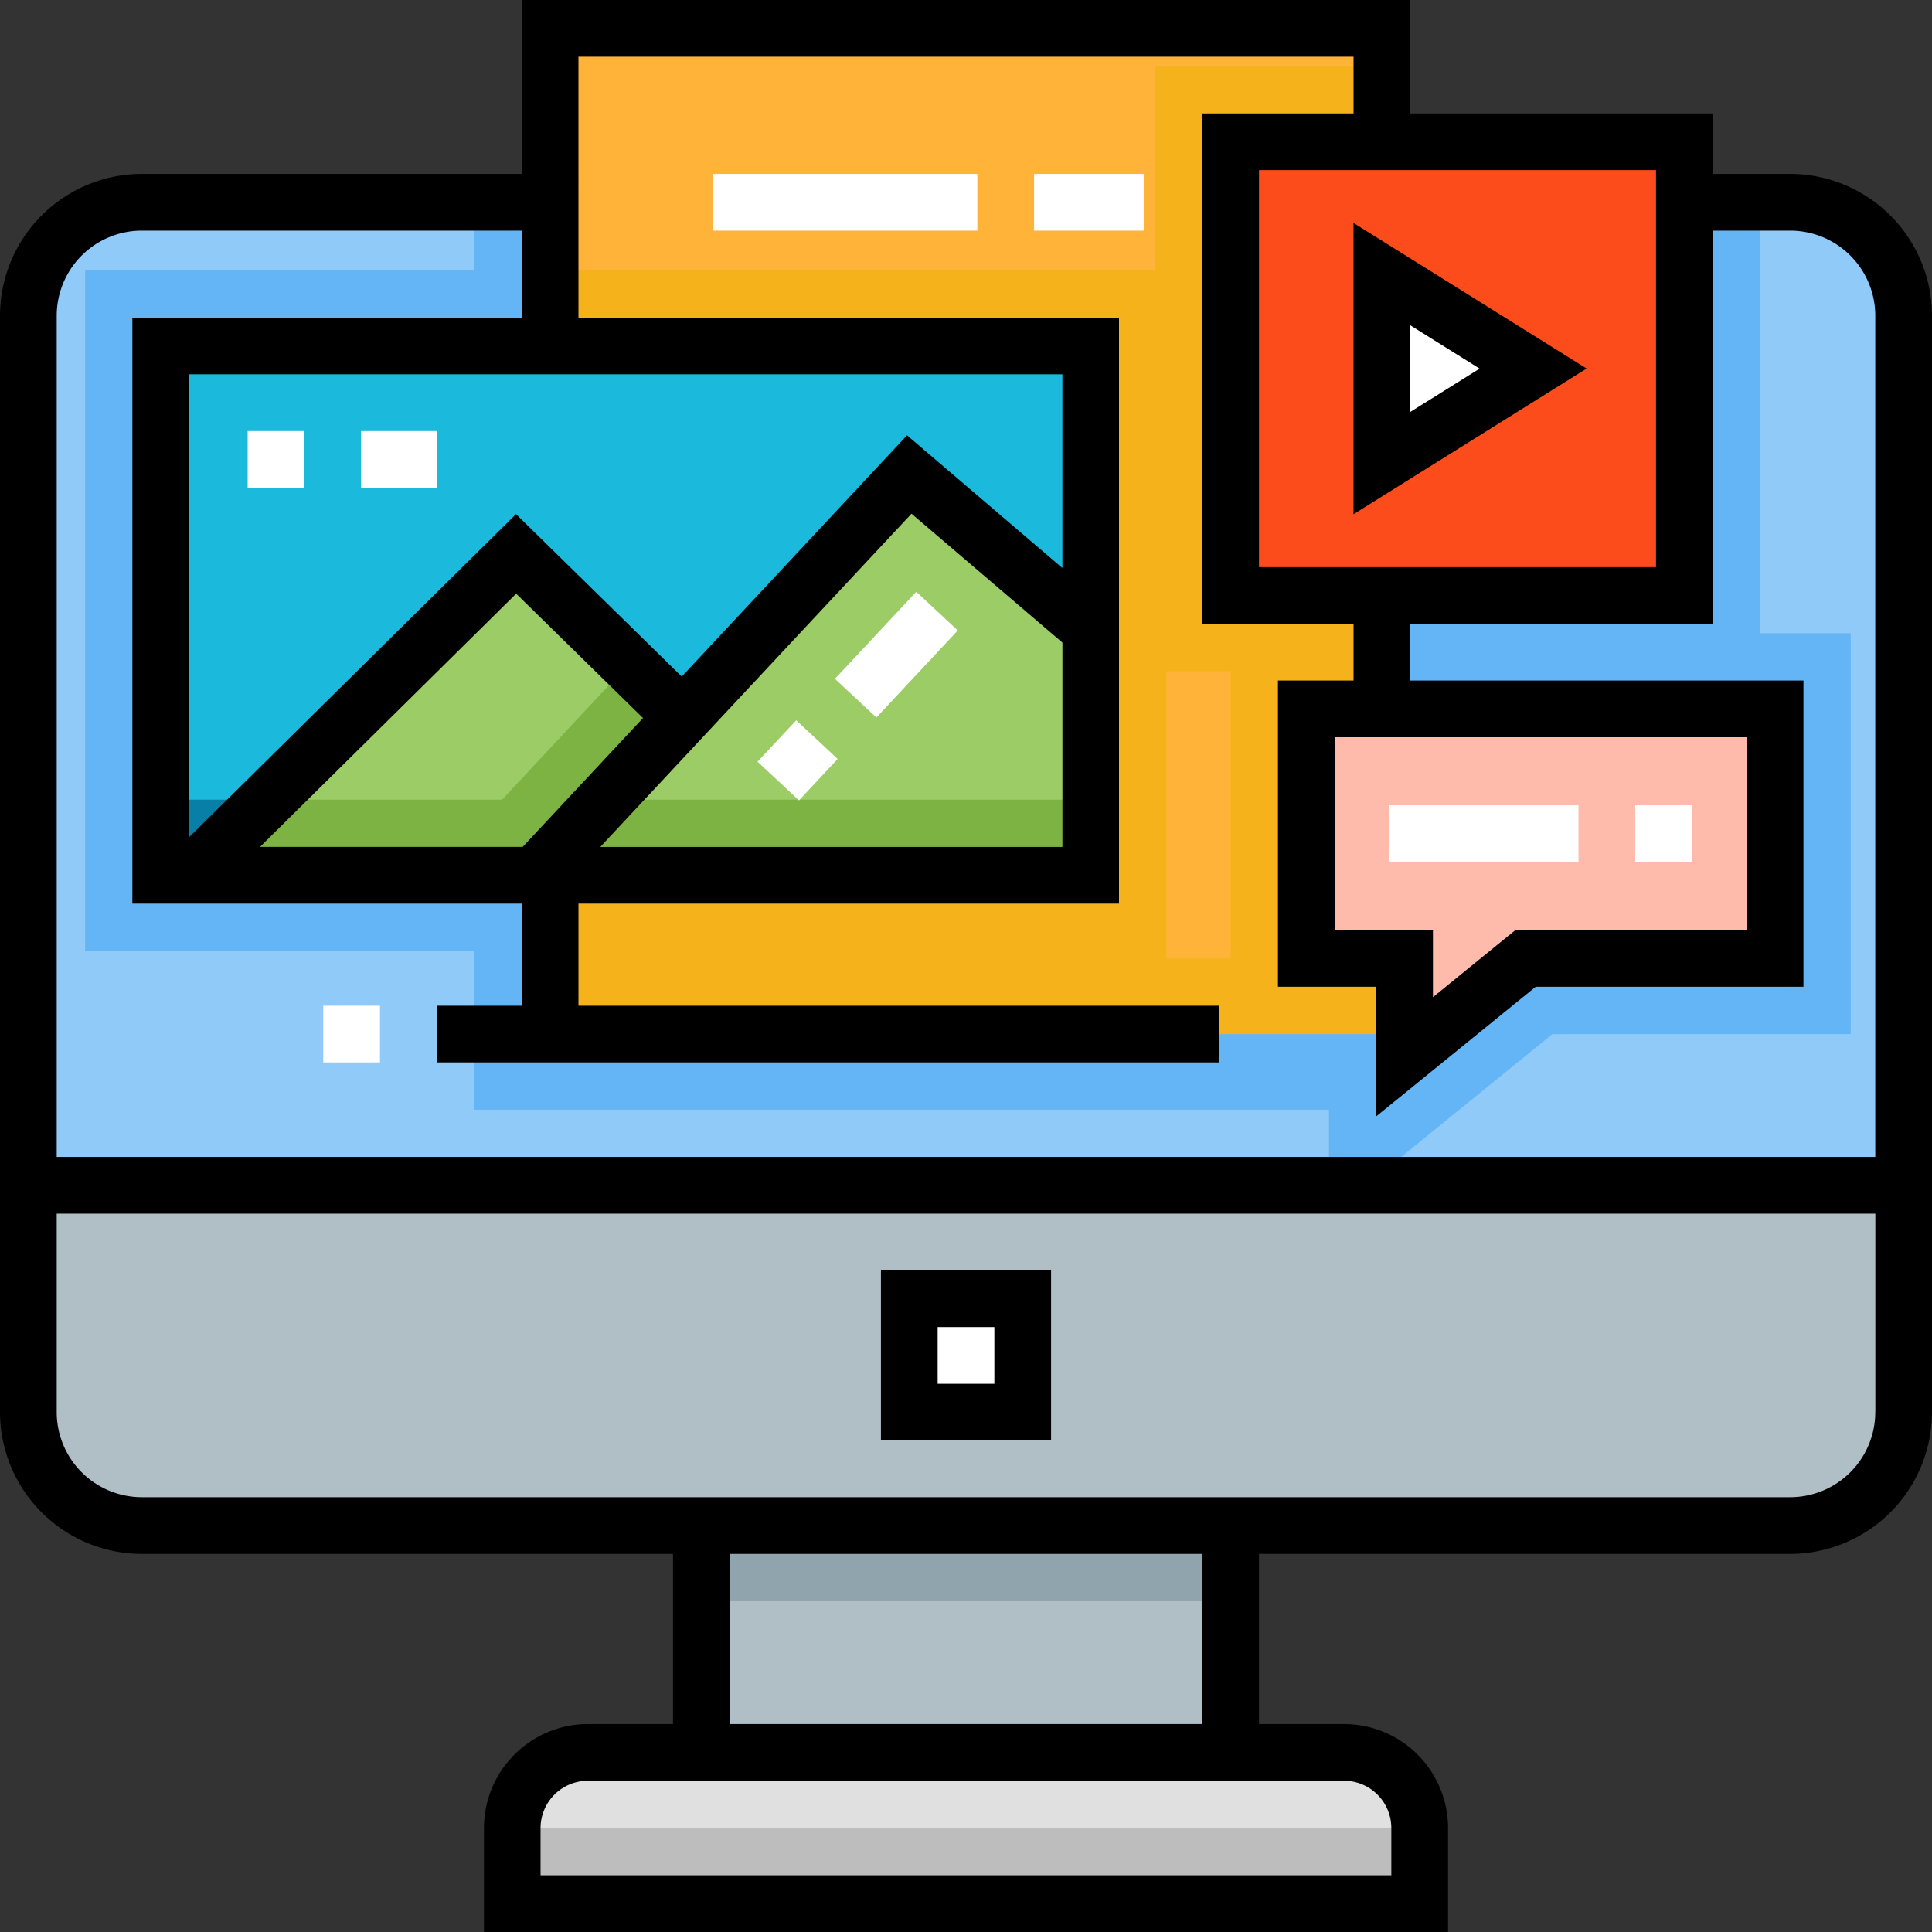 <svg id="Grupo_881713" data-name="Grupo 881713" xmlns="http://www.w3.org/2000/svg" width="84.349" height="84.349" viewBox="0 0 84.349 84.349">
  <rect x="0" y="0" width="84.349" height="84.349" fill="#333333" stroke="none"/>
  <path id="Trazado_636275" data-name="Trazado 636275" d="M84.435,53.6H12.466a4.952,4.952,0,0,0-4.952,4.952V96.522H89.387V58.557A4.952,4.952,0,0,0,84.435,53.6Z" transform="translate(-6.276 -44.774)" fill="#90caf9"/>
  <path id="Trazado_636276" data-name="Trazado 636276" d="M99.63,89.92v-17.5H95.669V53.6H39.546v2.971h-17V86.288h17v6.933H76.851v3.3H78.48l8.127-6.6Z" transform="translate(-18.83 -44.774)" fill="#64b5f6"/>
  <rect id="Rectángulo_330123" data-name="Rectángulo 330123" width="36.315" height="43.908" transform="translate(24.017 1.238)" fill="#ffb338"/>
  <path id="Trazado_636277" data-name="Trazado 636277" d="M182.1,59.791V17.534h-9.9v8.914H145.785V59.791H182.1Zm-6.6-3.3h-2.806V43.945H175.5Z" transform="translate(-121.768 -14.645)" fill="#f5b21b"/>
  <rect id="Rectángulo_330124" data-name="Rectángulo 330124" width="40.606" height="23.109" transform="translate(7.015 15.104)" fill="#1bb9db"/>
  <path id="Trazado_636278" data-name="Trazado 636278" d="M7.515,324.018a4.952,4.952,0,0,0,4.952,4.952H84.436a4.952,4.952,0,0,0,4.952-4.952v-9.9H7.515Z" transform="translate(-6.277 -262.366)" fill="#b0bec5"/>
  <path id="Trazado_636279" data-name="Trazado 636279" d="M172.08,464.407H139.066a3.3,3.3,0,0,0-3.3,3.3v3.3h39.616v-3.3A3.3,3.3,0,0,0,172.08,464.407Z" transform="translate(-113.398 -387.899)" fill="#e0e0e0"/>
  <rect id="Rectángulo_330125" data-name="Rectángulo 330125" width="23.109" height="9.904" transform="translate(30.62 66.604)" fill="#b0bec5"/>
  <rect id="Rectángulo_330126" data-name="Rectángulo 330126" width="4.952" height="4.952" transform="translate(39.699 56.7)" fill="#fff"/>
  <rect id="Rectángulo_330127" data-name="Rectángulo 330127" width="40.606" height="3.301" transform="translate(7.015 34.912)" fill="#077fa6"/>
  <path id="Trazado_636280" data-name="Trazado 636280" d="M81.962,125.746l-9.9,10.6-7.271-7.129L50.6,143.243H89.885V132.514Z" transform="translate(-42.263 -105.03)" fill="#9ccc65"/>
  <path id="Trazado_636281" data-name="Trazado 636281" d="M68.7,181.938l3.363-3.6-2.358-2.312-5.522,5.912H53.939l-3.34,3.3H89.885v-3.3Z" transform="translate(-42.263 -147.027)" fill="#7cb342"/>
  <path id="Trazado_636291" data-name="Trazado 636291" d="M0,0H19.808V19.808H0Z" transform="translate(53.729 6.19)" fill="#fd4c1b"/>
  <path id="Trazado_636282" data-name="Trazado 636282" d="M372.818,76.769l-6.6,4.127V72.642Z" transform="translate(-305.883 -60.675)" fill="#fff"/>
  <path id="Trazado_636283" data-name="Trazado 636283" d="M366.644,187.867H346.176v10.894h4.292v4.292l5.282-4.292h10.894Z" transform="translate(-289.146 -156.917)" fill="#febbac"/>
  <rect id="Rectángulo_330129" data-name="Rectángulo 330129" width="39.616" height="3.301" transform="translate(22.367 79.81)" fill="#bdbdbd"/>
  <rect id="Rectángulo_330130" data-name="Rectángulo 330130" width="23.109" height="3.301" transform="translate(30.62 66.604)" fill="#90a4ae"/>
  <path id="Trazado_636284" data-name="Trazado 636284" d="M78.159,7.593H74.775V4.952H61.57V0H22.779V7.593H6.19A6.2,6.2,0,0,0,0,13.783V61.652a6.2,6.2,0,0,0,6.19,6.19H29.382V75.27H25.668a4.544,4.544,0,0,0-4.539,4.539v4.539H63.221V79.81a4.544,4.544,0,0,0-4.539-4.539H54.967V67.842H78.159a6.2,6.2,0,0,0,6.19-6.19V13.783A6.2,6.2,0,0,0,78.159,7.593ZM72.3,7.428V24.76H54.967V7.428ZM46.384,16.342V24.8L39.6,19.005,29.764,29.539l-7.236-7.094L8.253,36.554V16.342Zm-6.589,6.085,6.589,5.628v8.921H26.207ZM22.819,36.975H11.35L22.535,25.919l5.538,5.43ZM58.681,77.746a2.066,2.066,0,0,1,2.063,2.063v2.063H23.6V79.81a2.066,2.066,0,0,1,2.063-2.063ZM31.858,75.27V67.842H52.491V75.27ZM81.873,61.652a3.718,3.718,0,0,1-3.714,3.714H6.19a3.718,3.718,0,0,1-3.714-3.714V52.986h79.4v8.666Zm0-11.142H2.476V13.783A3.718,3.718,0,0,1,6.19,10.069H22.779v3.8h-17V39.451h17v4.457H19.065v2.476H53.234V43.908H25.255V39.451h23.6V13.866h-23.6V2.476H59.094V4.952h-6.6V27.236h6.6v2.476h-3.3v13.37h4.292v5.655l6.96-5.655H78.737V29.712H61.57V27.236H74.775V10.069h3.384a3.718,3.718,0,0,1,3.714,3.714Zm-23.6-9.9V32.188H76.261v8.418h-10.1l-3.6,2.929V40.606H58.269Z"/>
  <path id="Trazado_636285" data-name="Trazado 636285" d="M240.884,336.658h-7.428v7.428h7.428Zm-2.476,4.952h-2.476v-2.476h2.476Z" transform="translate(-194.995 -281.196)"/>
  <path id="Trazado_636286" data-name="Trazado 636286" d="M358.7,59.083V71.8l10.177-6.36Zm2.476,4.467,3.029,1.893-3.029,1.893Z" transform="translate(-299.607 -49.349)"/>
  <g id="Grupo_881712" data-name="Grupo 881712" transform="translate(10.812 7.593)">
    <rect id="Rectángulo_330131" data-name="Rectángulo 330131" width="2.476" height="2.476" transform="translate(3.301 36.315)" fill="#fff"/>
    <path id="Trazado_636287" data-name="Trazado 636287" d="M207.687,48.566H202.9V46.09h4.787Zm-7.263,0H188.869V46.09h11.555Z" transform="translate(-168.566 -46.09)" fill="#fff"/>
    <path id="Trazado_636288" data-name="Trazado 636288" d="M73.881,116.7h-3.3v-2.476h3.3Zm-5.777,0H65.628v-2.476H68.1V116.7Z" transform="translate(-65.628 -102.998)" fill="#fff"/>
    <path id="Trazado_636289" data-name="Trazado 636289" d="M202.558,165.9l-1.81-1.69,1.69-1.809,1.81,1.69Zm3.38-3.619-1.81-1.69,3.553-3.8,1.81,1.69Z" transform="translate(-178.488 -138.548)" fill="#fff"/>
    <path id="Trazado_636290" data-name="Trazado 636290" d="M381.424,215.893h-2.476v-2.476h2.476Zm-4.952,0h-8.253v-2.476h8.253Z" transform="translate(-318.369 -185.851)" fill="#fff"/>
  </g>
</svg>

